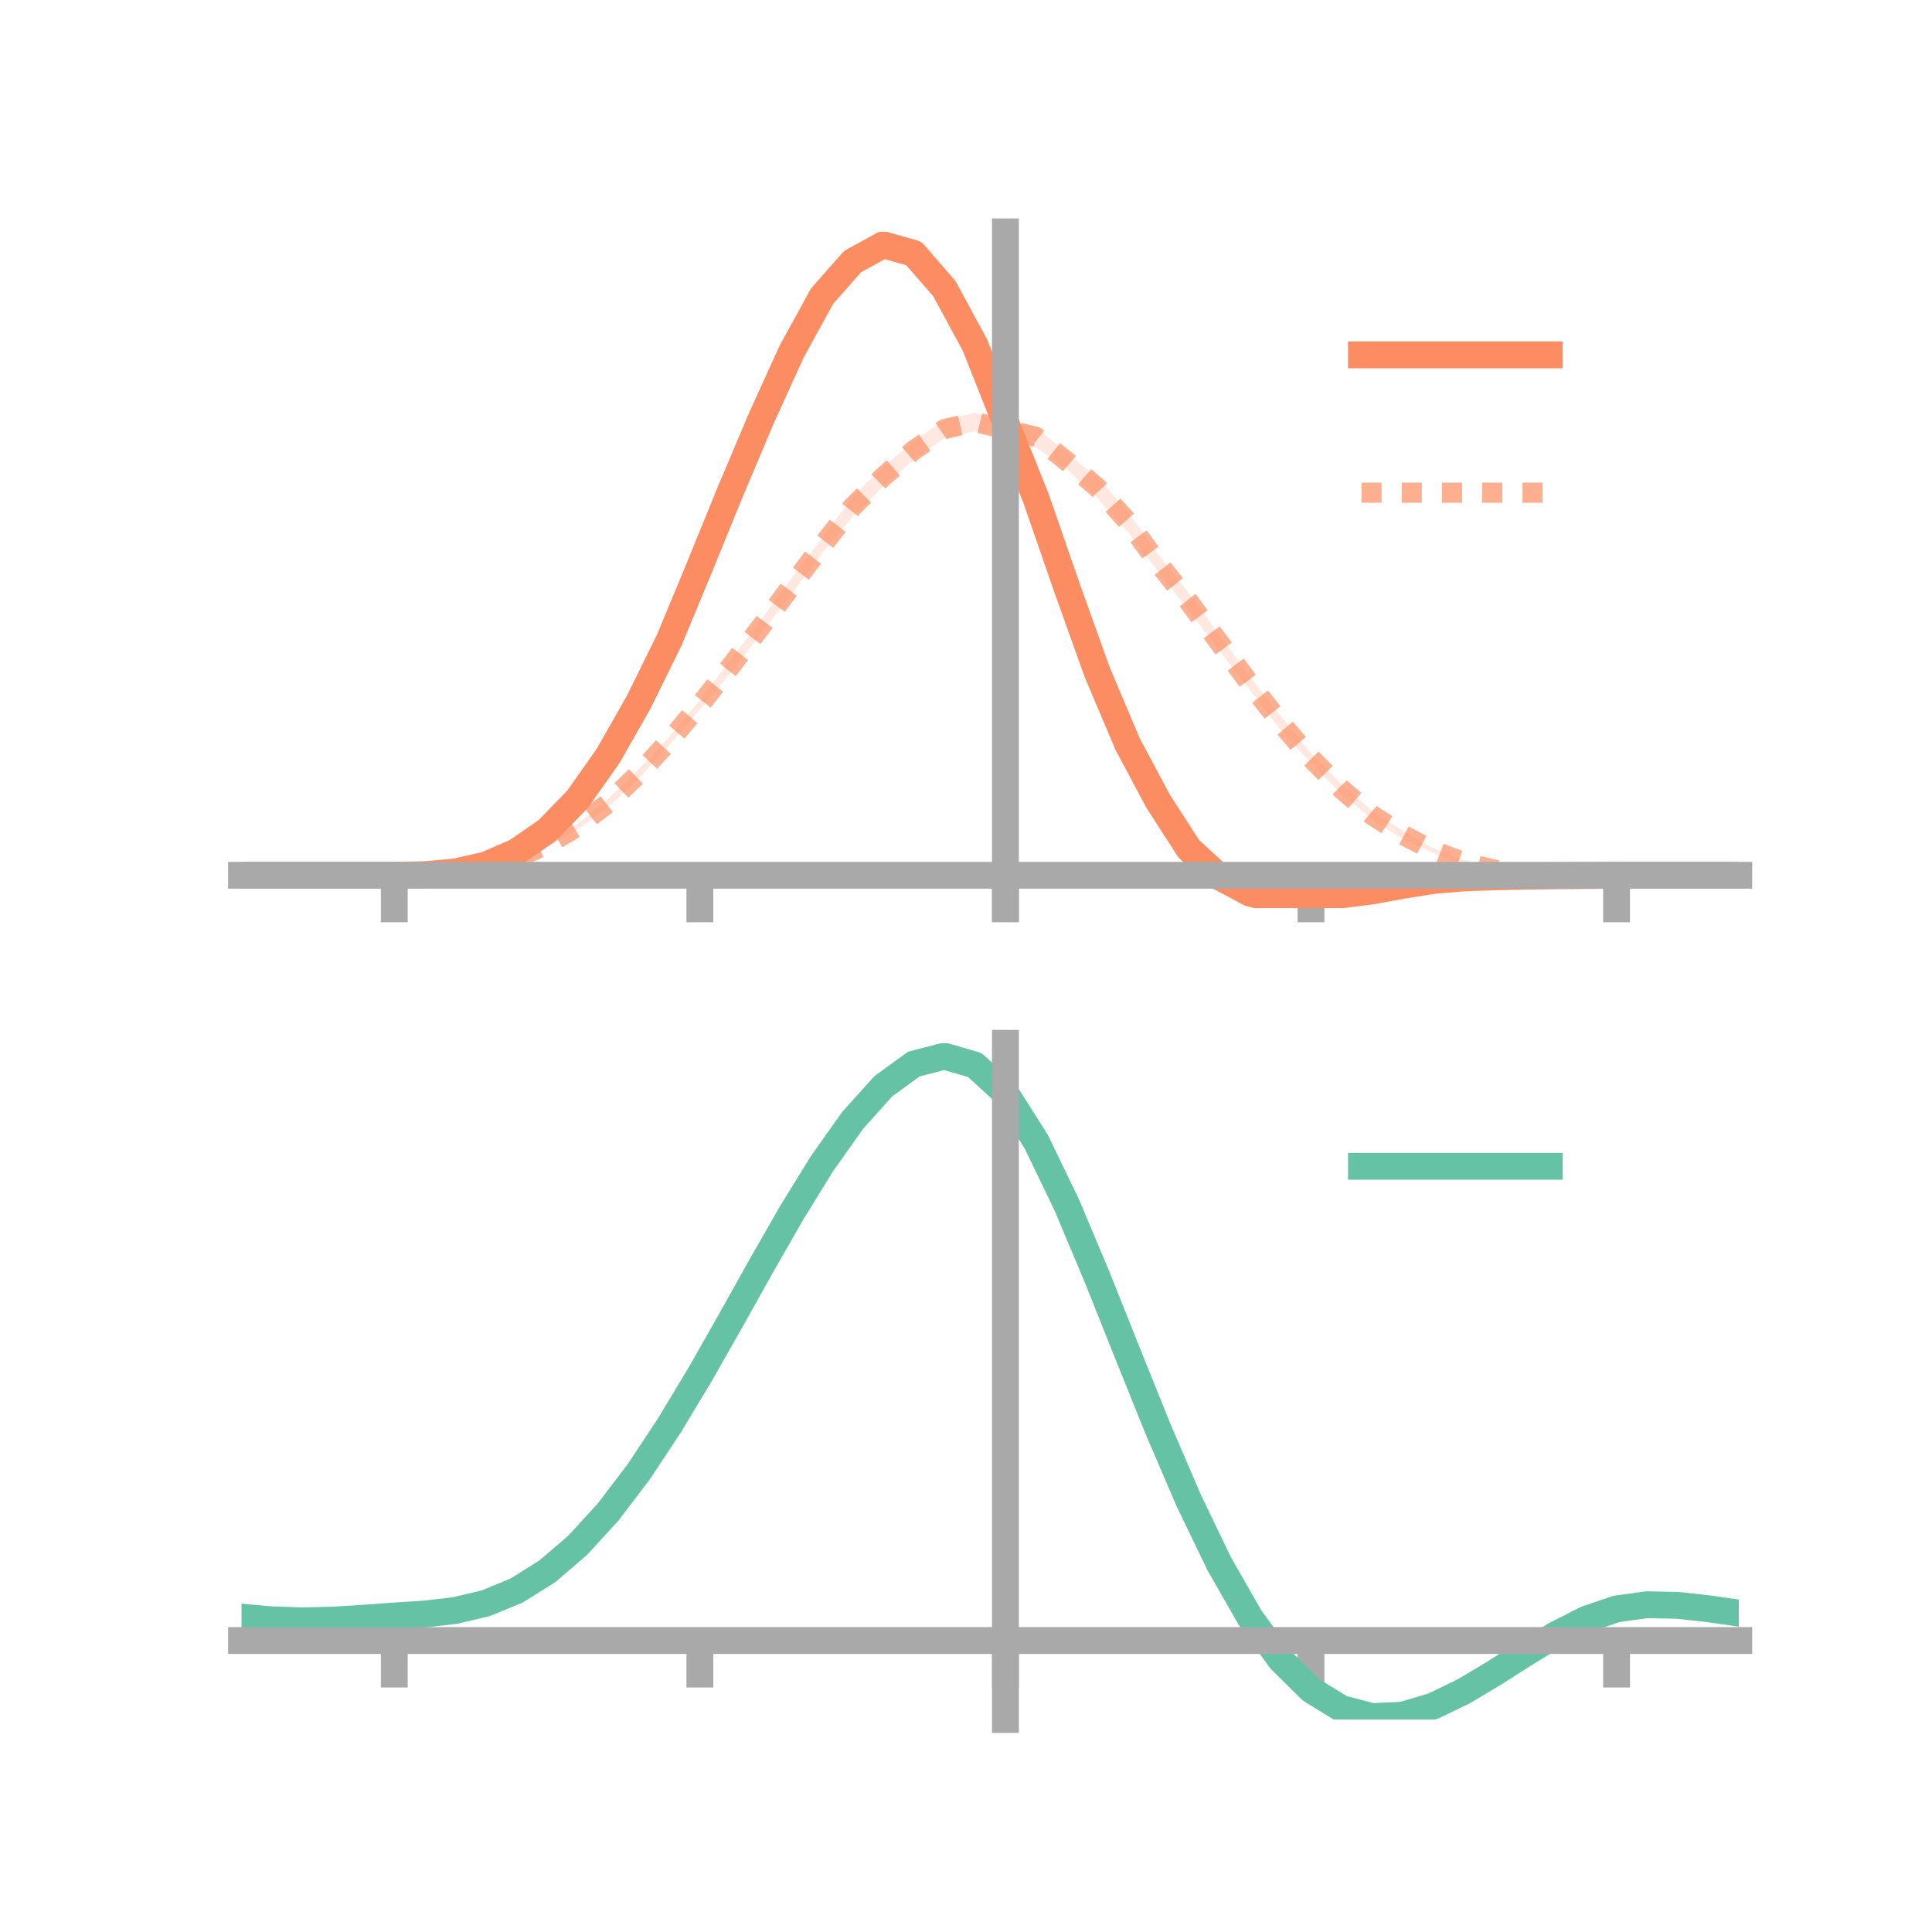 <?xml version="1.0" encoding="utf-8" standalone="no"?>
<!DOCTYPE svg PUBLIC "-//W3C//DTD SVG 1.1//EN"
  "http://www.w3.org/Graphics/SVG/1.1/DTD/svg11.dtd">
<!-- Created with matplotlib (https://matplotlib.org/) -->
<svg height="144pt" version="1.1" viewBox="0 0 144 144" width="144pt" xmlns="http://www.w3.org/2000/svg" xmlns:xlink="http://www.w3.org/1999/xlink">
 <defs>
  <style type="text/css">*{stroke-linecap:butt;stroke-linejoin:round;}</style>
 </defs>
 <g id="figure_1">
  <g id="patch_1">
   <path d="M 0 144 
L 144 144 
L 144 0 
L 0 0 
z
" style="fill:none;"/>
  </g>
  <g id="axes_1">
   <g id="patch_2">
    <path d="M 18 67.68 
L 129.6 67.68 
L 129.6 17.28 
L 18 17.28 
z
" style="fill:none;"/>
   </g>
   <g id="PolyCollection_1">
    <path clip-path="url(#p97cdd8ddbd)" d="M 18 65.238 
L 18 65.238 
L 20.278 65.238 
L 22.555 65.238 
L 24.833 65.238 
L 27.11 65.238 
L 29.388 65.237 
L 31.665 65.175 
L 33.943 64.946 
L 36.22 64.385 
L 38.498 63.359 
L 40.776 61.72 
L 43.053 59.311 
L 45.331 56.071 
L 47.608 51.813 
L 49.886 47.214 
L 52.163 41.563 
L 54.441 35.988 
L 56.718 30.414 
L 58.996 25.283 
L 61.273 21.195 
L 63.551 18.575 
L 65.829 17.28 
L 68.106 17.945 
L 70.384 20.313 
L 72.661 24.677 
L 74.939 30.921 
L 77.216 36.199 
L 79.494 42.658 
L 81.771 49.354 
L 84.049 54.628 
L 86.327 59.053 
L 88.604 62.646 
L 90.882 64.713 
L 93.159 65.975 
L 95.437 66.668 
L 97.714 66.635 
L 99.992 66.38 
L 102.269 66.065 
L 104.547 65.781 
L 106.824 65.424 
L 109.102 65.276 
L 111.38 65.234 
L 113.657 65.225 
L 115.935 65.239 
L 118.212 65.243 
L 120.49 65.238 
L 122.767 65.238 
L 125.045 65.238 
L 127.322 65.238 
L 129.6 65.238 
L 129.6 65.238 
L 129.6 65.238 
L 127.322 65.238 
L 125.045 65.238 
L 122.767 65.238 
L 120.49 65.238 
L 118.212 65.271 
L 115.935 65.311 
L 113.657 65.384 
L 111.38 65.477 
L 109.102 65.583 
L 106.824 65.832 
L 104.547 66.194 
L 102.269 66.743 
L 99.992 67.014 
L 97.714 67.654 
L 95.437 67.68 
L 93.159 67.155 
L 90.882 65.996 
L 88.604 63.881 
L 86.327 60.413 
L 84.049 56.312 
L 81.771 50.811 
L 79.494 44.789 
L 77.216 38.082 
L 74.939 31.989 
L 72.661 26.739 
L 70.384 22.707 
L 68.106 19.83 
L 65.829 19.205 
L 63.551 20.408 
L 61.273 22.95 
L 58.996 27.155 
L 56.718 32.057 
L 54.441 37.261 
L 52.163 42.862 
L 49.886 48.183 
L 47.608 52.84 
L 45.331 56.591 
L 43.053 59.815 
L 40.776 62.093 
L 38.498 63.602 
L 36.22 64.556 
L 33.943 65.032 
L 31.665 65.207 
L 29.388 65.238 
L 27.11 65.238 
L 24.833 65.238 
L 22.555 65.238 
L 20.278 65.238 
L 18 65.238 
z
" style="fill:#fc8d62;fill-opacity:0.2;"/>
   </g>
   <g id="PolyCollection_2">
    <path clip-path="url(#p97cdd8ddbd)" d="M 18 65.238 
L 18 65.238 
L 20.278 65.238 
L 22.555 65.238 
L 24.833 65.238 
L 27.11 65.238 
L 29.388 65.237 
L 31.665 65.178 
L 33.943 64.954 
L 36.22 64.532 
L 38.498 63.831 
L 40.776 62.784 
L 43.053 61.386 
L 45.331 59.533 
L 47.608 57.305 
L 49.886 54.916 
L 52.163 52.178 
L 54.441 49.172 
L 56.718 46.214 
L 58.996 43.083 
L 61.273 40.113 
L 63.551 37.015 
L 65.829 34.805 
L 68.106 32.882 
L 70.384 31.295 
L 72.661 30.771 
L 74.939 31.497 
L 77.216 31.785 
L 79.494 33.788 
L 81.771 35.544 
L 84.049 38.115 
L 86.327 41.323 
L 88.604 44.206 
L 90.882 47.302 
L 93.159 50.452 
L 95.437 53.324 
L 97.714 56.136 
L 99.992 58.451 
L 102.269 60.431 
L 104.547 61.917 
L 106.824 63.214 
L 109.102 64.095 
L 111.38 64.706 
L 113.657 65.047 
L 115.935 65.212 
L 118.212 65.243 
L 120.49 65.238 
L 122.767 65.238 
L 125.045 65.238 
L 127.322 65.238 
L 129.6 65.238 
L 129.6 65.238 
L 129.6 65.238 
L 127.322 65.238 
L 125.045 65.238 
L 122.767 65.238 
L 120.49 65.238 
L 118.212 65.269 
L 115.935 65.3 
L 113.657 65.199 
L 111.38 64.936 
L 109.102 64.434 
L 106.824 63.585 
L 104.547 62.525 
L 102.269 61.086 
L 99.992 59.197 
L 97.714 56.893 
L 95.437 54.397 
L 93.159 51.457 
L 90.882 48.502 
L 88.604 45.49 
L 86.327 42.627 
L 84.049 39.628 
L 81.771 37.112 
L 79.494 34.955 
L 77.216 33.343 
L 74.939 32.486 
L 72.661 32.142 
L 70.384 32.667 
L 68.106 34.235 
L 65.829 36.254 
L 63.551 38.517 
L 61.273 41.238 
L 58.996 44.275 
L 56.718 47.213 
L 54.441 50.193 
L 52.163 52.898 
L 49.886 55.522 
L 47.608 58.042 
L 45.331 60.166 
L 43.053 61.824 
L 40.776 63.111 
L 38.498 64.057 
L 36.22 64.696 
L 33.943 65.039 
L 31.665 65.206 
L 29.388 65.238 
L 27.11 65.238 
L 24.833 65.238 
L 22.555 65.238 
L 20.278 65.238 
L 18 65.238 
z
" style="fill:#fc8d62;fill-opacity:0.2;"/>
   </g>
   <g id="matplotlib.axis_1">
    <g id="xtick_1">
     <g id="line2d_1">
      <defs>
       <path d="M 0 0 
L 0 3.5 
" id="m2f882b2230" style="stroke:#a9a9a9;stroke-width:2;"/>
      </defs>
      <g>
       <use style="fill:#a9a9a9;stroke:#a9a9a9;stroke-width:2;" x="29.388" xlink:href="#m2f882b2230" y="65.238"/>
      </g>
     </g>
    </g>
    <g id="xtick_2">
     <g id="line2d_2">
      <g>
       <use style="fill:#a9a9a9;stroke:#a9a9a9;stroke-width:2;" x="52.163" xlink:href="#m2f882b2230" y="65.238"/>
      </g>
     </g>
    </g>
    <g id="xtick_3">
     <g id="line2d_3">
      <g>
       <use style="fill:#a9a9a9;stroke:#a9a9a9;stroke-width:2;" x="74.939" xlink:href="#m2f882b2230" y="65.238"/>
      </g>
     </g>
    </g>
    <g id="xtick_4">
     <g id="line2d_4">
      <g>
       <use style="fill:#a9a9a9;stroke:#a9a9a9;stroke-width:2;" x="97.714" xlink:href="#m2f882b2230" y="65.238"/>
      </g>
     </g>
    </g>
    <g id="xtick_5">
     <g id="line2d_5">
      <g>
       <use style="fill:#a9a9a9;stroke:#a9a9a9;stroke-width:2;" x="120.49" xlink:href="#m2f882b2230" y="65.238"/>
      </g>
     </g>
    </g>
   </g>
   <g id="matplotlib.axis_2"/>
   <g id="line2d_6">
    <path clip-path="url(#p97cdd8ddbd)" d="M 18 65.238 
L 20.278 65.238 
L 22.555 65.238 
L 24.833 65.238 
L 27.11 65.238 
L 29.388 65.238 
L 31.665 65.191 
L 33.943 64.989 
L 36.22 64.471 
L 38.498 63.481 
L 40.776 61.906 
L 43.053 59.563 
L 45.331 56.331 
L 47.608 52.327 
L 49.886 47.698 
L 52.163 42.212 
L 54.441 36.624 
L 56.718 31.235 
L 58.996 26.219 
L 61.273 22.073 
L 63.551 19.492 
L 65.829 18.242 
L 68.106 18.888 
L 70.384 21.51 
L 72.661 25.708 
L 74.939 31.455 
L 77.216 37.14 
L 79.494 43.723 
L 81.771 50.083 
L 84.049 55.47 
L 86.327 59.733 
L 88.604 63.263 
L 90.882 65.355 
L 93.159 66.565 
L 95.437 67.174 
L 97.714 67.144 
L 99.992 66.697 
L 102.269 66.404 
L 104.547 65.987 
L 106.824 65.628 
L 109.102 65.43 
L 111.38 65.356 
L 113.657 65.304 
L 115.935 65.275 
L 118.212 65.257 
L 120.49 65.238 
L 122.767 65.238 
L 125.045 65.238 
L 127.322 65.238 
L 129.6 65.238 
" style="fill:none;stroke:#fc8d62;stroke-linecap:square;stroke-width:2;"/>
   </g>
   <g id="line2d_7">
    <path clip-path="url(#p97cdd8ddbd)" d="M 18 65.238 
L 20.278 65.238 
L 22.555 65.238 
L 24.833 65.238 
L 27.11 65.238 
L 29.388 65.237 
L 31.665 65.192 
L 33.943 64.996 
L 36.22 64.614 
L 38.498 63.944 
L 40.776 62.948 
L 43.053 61.605 
L 45.331 59.849 
L 47.608 57.673 
L 49.886 55.219 
L 52.163 52.538 
L 54.441 49.682 
L 56.718 46.713 
L 58.996 43.679 
L 61.273 40.676 
L 63.551 37.766 
L 65.829 35.529 
L 68.106 33.558 
L 70.384 31.981 
L 72.661 31.457 
L 74.939 31.991 
L 77.216 32.564 
L 79.494 34.371 
L 81.771 36.328 
L 84.049 38.871 
L 86.327 41.975 
L 88.604 44.848 
L 90.882 47.902 
L 93.159 50.955 
L 95.437 53.861 
L 97.714 56.515 
L 99.992 58.824 
L 102.269 60.759 
L 104.547 62.221 
L 106.824 63.4 
L 109.102 64.265 
L 111.38 64.821 
L 113.657 65.123 
L 115.935 65.256 
L 118.212 65.256 
L 120.49 65.238 
L 122.767 65.238 
L 125.045 65.238 
L 127.322 65.238 
L 129.6 65.238 
" style="fill:none;stroke:#fc8d62;stroke-dasharray:1.5,1.5;stroke-dashoffset:0;stroke-opacity:0.7;stroke-width:1.5;"/>
   </g>
   <g id="patch_3">
    <path d="M 74.939 67.68 
L 74.939 17.28 
" style="fill:none;stroke:#a9a9a9;stroke-linecap:square;stroke-linejoin:miter;stroke-width:2;"/>
   </g>
   <g id="patch_4">
    <path d="M 129.6 67.68 
L 129.6 17.28 
" style="fill:none;"/>
   </g>
   <g id="patch_5">
    <path d="M 18 65.238 
L 129.6 65.238 
" style="fill:none;stroke:#a9a9a9;stroke-linecap:square;stroke-linejoin:miter;stroke-width:2;"/>
   </g>
   <g id="patch_6">
    <path d="M 18 17.28 
L 129.6 17.28 
" style="fill:none;"/>
   </g>
   <g id="legend_1">
    <g id="line2d_8">
     <path d="M 101.475 26.449 
L 115.475 26.449 
" style="fill:none;stroke:#fc8d62;stroke-linecap:square;stroke-width:2;"/>
    </g>
    <g id="line2d_9"/>
    <g id="text_1">
     <!--   -->
     <g transform="translate(121.075 28.899)scale(0.07 -0.07)">
      <defs>
       <path id="DejaVuSans-32"/>
      </defs>
      <use xlink:href="#DejaVuSans-32"/>
     </g>
    </g>
    <g id="line2d_10">
     <path d="M 101.475 36.724 
L 115.475 36.724 
" style="fill:none;stroke:#fc8d62;stroke-dasharray:1.5,1.5;stroke-dashoffset:0;stroke-opacity:0.7;stroke-width:1.5;"/>
    </g>
    <g id="line2d_11"/>
    <g id="text_2">
     <!--   -->
     <g transform="translate(121.075 39.174)scale(0.07 -0.07)">
      <use xlink:href="#DejaVuSans-32"/>
     </g>
    </g>
   </g>
  </g>
  <g id="axes_2">
   <g id="patch_7">
    <path d="M 18 128.16 
L 129.6 128.16 
L 129.6 77.76 
L 18 77.76 
z
" style="fill:none;"/>
   </g>
   <g id="PolyCollection_3">
    <path clip-path="url(#p97044b4332)" d="M 18 120.571 
L 18 120.493 
L 20.278 120.704 
L 22.555 120.777 
L 24.833 120.716 
L 27.11 120.564 
L 29.388 120.391 
L 31.665 120.238 
L 33.943 119.968 
L 36.22 119.42 
L 38.498 118.469 
L 40.776 117.024 
L 43.053 115.033 
L 45.331 112.489 
L 47.608 109.422 
L 49.886 105.9 
L 52.163 102.025 
L 54.441 97.925 
L 56.718 93.754 
L 58.996 89.688 
L 61.273 85.915 
L 63.551 82.635 
L 65.829 80.05 
L 68.106 78.36 
L 70.384 77.76 
L 72.661 78.437 
L 74.939 80.556 
L 77.216 84.196 
L 79.494 88.981 
L 81.771 94.475 
L 84.049 100.271 
L 86.327 106.014 
L 88.604 111.403 
L 90.882 116.205 
L 93.159 120.25 
L 95.437 123.435 
L 97.714 125.722 
L 99.992 127.13 
L 102.269 127.731 
L 104.547 127.631 
L 106.824 126.965 
L 109.102 125.884 
L 111.38 124.548 
L 113.657 123.119 
L 115.935 121.756 
L 118.212 120.612 
L 120.49 119.836 
L 122.767 119.528 
L 125.045 119.581 
L 127.322 119.843 
L 129.6 120.182 
L 129.6 120.285 
L 129.6 120.285 
L 127.322 119.97 
L 125.045 119.726 
L 122.767 119.683 
L 120.49 119.996 
L 118.212 120.782 
L 115.935 121.957 
L 113.657 123.368 
L 111.38 124.851 
L 109.102 126.236 
L 106.824 127.356 
L 104.547 128.047 
L 102.269 128.16 
L 99.992 127.571 
L 97.714 126.185 
L 95.437 123.95 
L 93.159 120.854 
L 90.882 116.935 
L 88.604 112.29 
L 86.327 107.074 
L 84.049 101.512 
L 81.771 95.892 
L 79.494 90.561 
L 77.216 85.916 
L 74.939 82.383 
L 72.661 80.331 
L 70.384 79.68 
L 68.106 80.262 
L 65.829 81.892 
L 63.551 84.38 
L 61.273 87.528 
L 58.996 91.142 
L 56.718 95.029 
L 54.441 99.011 
L 52.163 102.921 
L 49.886 106.613 
L 47.608 109.968 
L 45.331 112.892 
L 43.053 115.324 
L 40.776 117.237 
L 38.498 118.638 
L 36.22 119.567 
L 33.943 120.102 
L 31.665 120.362 
L 29.388 120.503 
L 27.11 120.66 
L 24.833 120.792 
L 22.555 120.837 
L 20.278 120.764 
L 18 120.571 
z
" style="fill:#66c2a5;fill-opacity:0.2;"/>
   </g>
   <g id="matplotlib.axis_3">
    <g id="xtick_6">
     <g id="line2d_12">
      <g>
       <use style="fill:#a9a9a9;stroke:#a9a9a9;stroke-width:2;" x="29.388" xlink:href="#m2f882b2230" y="122.274"/>
      </g>
     </g>
    </g>
    <g id="xtick_7">
     <g id="line2d_13">
      <g>
       <use style="fill:#a9a9a9;stroke:#a9a9a9;stroke-width:2;" x="52.163" xlink:href="#m2f882b2230" y="122.274"/>
      </g>
     </g>
    </g>
    <g id="xtick_8">
     <g id="line2d_14">
      <g>
       <use style="fill:#a9a9a9;stroke:#a9a9a9;stroke-width:2;" x="74.939" xlink:href="#m2f882b2230" y="122.274"/>
      </g>
     </g>
    </g>
    <g id="xtick_9">
     <g id="line2d_15">
      <g>
       <use style="fill:#a9a9a9;stroke:#a9a9a9;stroke-width:2;" x="97.714" xlink:href="#m2f882b2230" y="122.274"/>
      </g>
     </g>
    </g>
    <g id="xtick_10">
     <g id="line2d_16">
      <g>
       <use style="fill:#a9a9a9;stroke:#a9a9a9;stroke-width:2;" x="120.49" xlink:href="#m2f882b2230" y="122.274"/>
      </g>
     </g>
    </g>
   </g>
   <g id="matplotlib.axis_4"/>
   <g id="line2d_17">
    <path clip-path="url(#p97044b4332)" d="M 18 120.532 
L 20.278 120.734 
L 22.555 120.807 
L 24.833 120.754 
L 27.11 120.612 
L 29.388 120.447 
L 31.665 120.3 
L 33.943 120.035 
L 36.22 119.493 
L 38.498 118.553 
L 40.776 117.13 
L 43.053 115.179 
L 45.331 112.69 
L 47.608 109.695 
L 49.886 106.257 
L 52.163 102.473 
L 54.441 98.468 
L 56.718 94.392 
L 58.996 90.415 
L 61.273 86.722 
L 63.551 83.507 
L 65.829 80.971 
L 68.106 79.311 
L 70.384 78.72 
L 72.661 79.384 
L 74.939 81.469 
L 77.216 85.056 
L 79.494 89.771 
L 81.771 95.184 
L 84.049 100.892 
L 86.327 106.544 
L 88.604 111.846 
L 90.882 116.57 
L 93.159 120.552 
L 95.437 123.693 
L 97.714 125.954 
L 99.992 127.35 
L 102.269 127.945 
L 104.547 127.839 
L 106.824 127.161 
L 109.102 126.06 
L 111.38 124.699 
L 113.657 123.243 
L 115.935 121.856 
L 118.212 120.697 
L 120.49 119.916 
L 122.767 119.606 
L 125.045 119.654 
L 127.322 119.906 
L 129.6 120.233 
" style="fill:none;stroke:#66c2a5;stroke-linecap:square;stroke-width:2;"/>
   </g>
   <g id="patch_8">
    <path d="M 74.939 128.16 
L 74.939 77.76 
" style="fill:none;stroke:#a9a9a9;stroke-linecap:square;stroke-linejoin:miter;stroke-width:2;"/>
   </g>
   <g id="patch_9">
    <path d="M 129.6 128.16 
L 129.6 77.76 
" style="fill:none;"/>
   </g>
   <g id="patch_10">
    <path d="M 18 122.274 
L 129.6 122.274 
" style="fill:none;stroke:#a9a9a9;stroke-linecap:square;stroke-linejoin:miter;stroke-width:2;"/>
   </g>
   <g id="patch_11">
    <path d="M 18 77.76 
L 129.6 77.76 
" style="fill:none;"/>
   </g>
   <g id="legend_2">
    <g id="line2d_18">
     <path d="M 101.475 86.929 
L 115.475 86.929 
" style="fill:none;stroke:#66c2a5;stroke-linecap:square;stroke-width:2;"/>
    </g>
    <g id="line2d_19"/>
    <g id="text_3">
     <!--   -->
     <g transform="translate(121.075 89.379)scale(0.07 -0.07)">
      <use xlink:href="#DejaVuSans-32"/>
     </g>
    </g>
   </g>
  </g>
 </g>
 <defs>
  <clipPath id="p97cdd8ddbd">
   <rect height="50.4" width="111.6" x="18" y="17.28"/>
  </clipPath>
  <clipPath id="p97044b4332">
   <rect height="50.4" width="111.6" x="18" y="77.76"/>
  </clipPath>
 </defs>
</svg>
